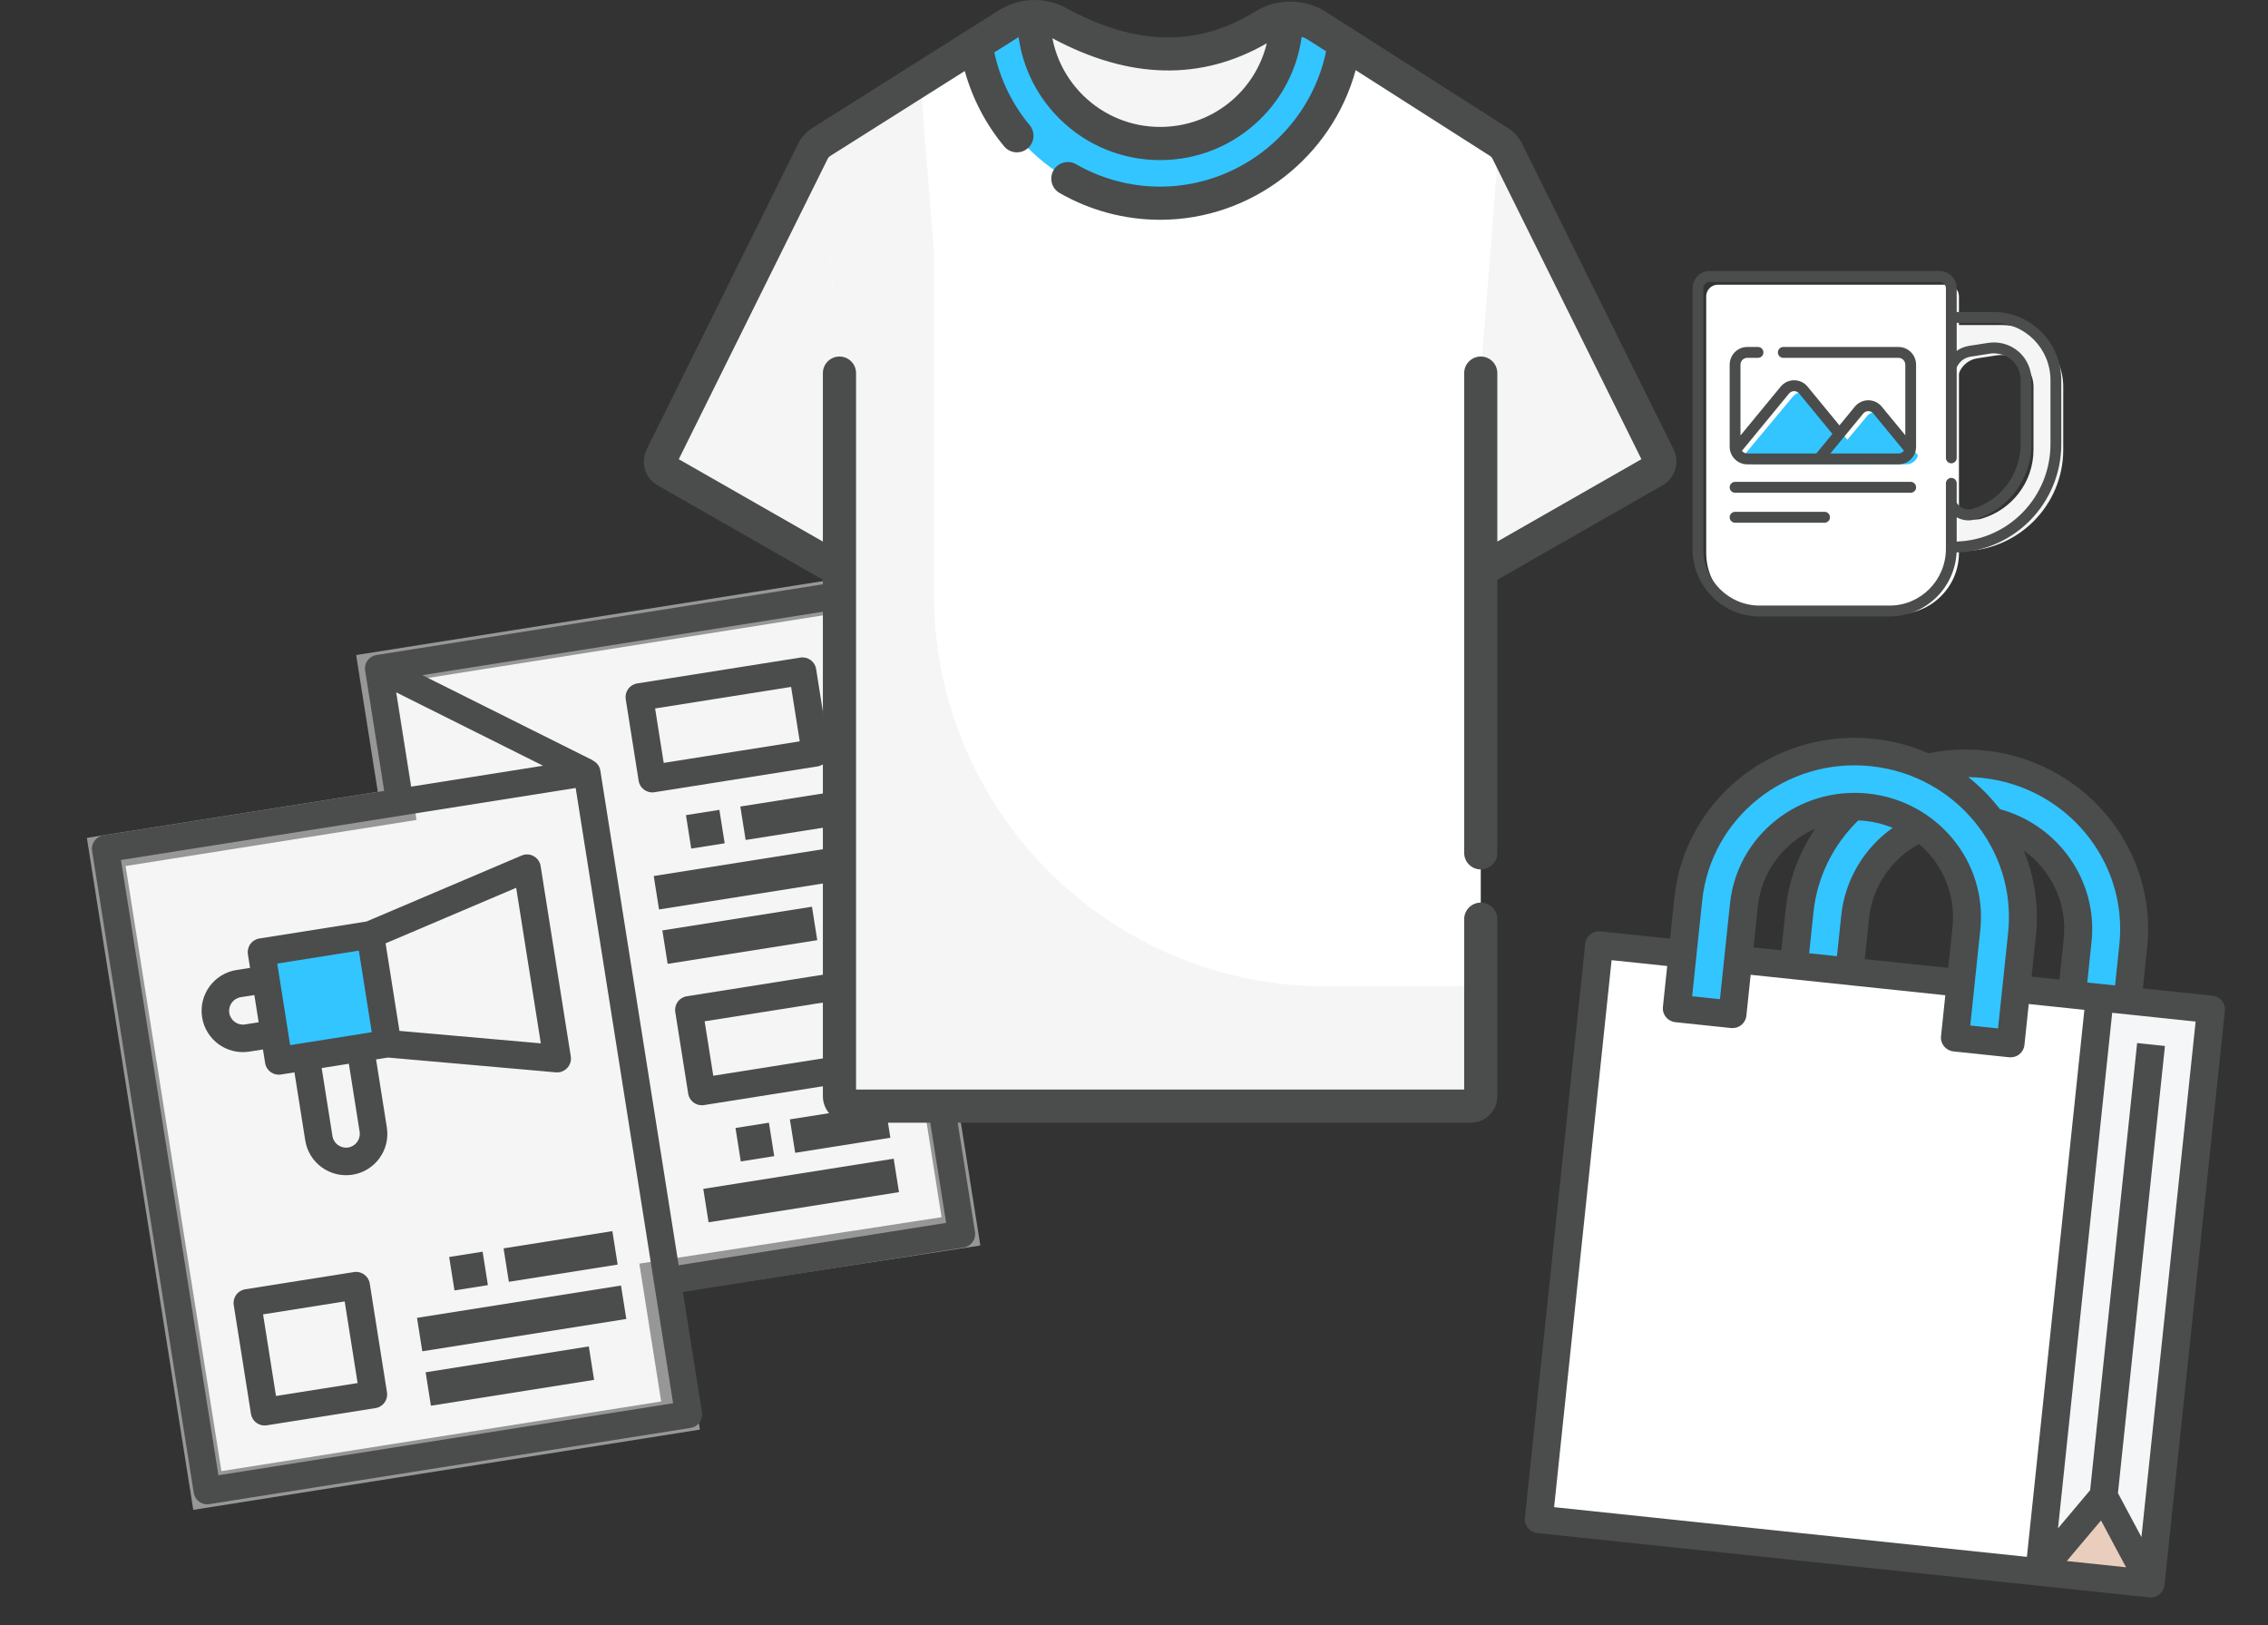 <?xml version="1.0" encoding="UTF-8"?>
<svg width="67px" height="48px" viewBox="0 0 67 48" version="1.1" xmlns="http://www.w3.org/2000/svg" xmlns:xlink="http://www.w3.org/1999/xlink">
    <rect x="0" y="0" width="67" height="48" fill="#333333" stroke="none"/>
    <title>Group 5</title>
    <g id="Website" stroke="none" stroke-width="1" fill="none" fill-rule="evenodd">
        <g id="homepage" transform="translate(-737, -928)">
            <g id="8-services" transform="translate(1, 666)">
                <g id="Group-4" transform="translate(122, 235)">
                    <g id="Group-21" transform="translate(600, 0)">
                        <g id="Group-5" transform="translate(16, 27)">
                            <g id="tote-bag" transform="translate(53.726, 34.114) rotate(6) translate(-53.726, -34.114) translate(44.226, 21.93)" fill-rule="nonzero">
                                <path d="M16.109,5.37 L16.109,7.848 L14.457,7.848 L14.457,5.37 C14.457,3.545 12.977,2.065 11.152,2.065 L11.152,2.065 C10.276,2.065 9.435,2.413 8.816,3.033 C8.196,3.653 7.848,4.493 7.848,5.37 L7.848,7.848 L6.196,7.848 L6.196,5.37 C6.196,2.632 8.415,0.413 11.152,0.413 L11.152,0.413 C13.89,0.413 16.109,2.632 16.109,5.37 Z" id="Path" fill="#32C5FF"></path>
                                <rect id="Rectangle" fill="#FFFFFF" x="0.413" y="7.022" width="14.87" height="16.935"></rect>
                                <rect id="Rectangle" fill="#F5F6F7" x="15.283" y="7.022" width="3.304" height="16.935"></rect>
                                <path d="M12.804,5.37 L12.804,8.674 L11.152,8.674 L11.152,5.37 C11.152,3.545 9.673,2.065 7.848,2.065 L7.848,2.065 C6.023,2.065 4.543,3.545 4.543,5.37 L4.543,8.674 L2.891,8.674 L2.891,5.37 C2.891,2.632 5.11,0.413 7.848,0.413 L7.848,0.413 C10.585,0.413 12.804,2.632 12.804,5.37 Z" id="Path" fill="#32C5FF"></path>
                                <polygon id="Path" fill="#E9CEBE" points="15.283 23.957 16.935 21.478 18.587 23.957"></polygon>
                                <path d="M18.587,6.499 L16.522,6.499 L16.522,5.28 C16.522,3.591 15.7,2.004 14.311,1.011 C12.922,0.017 11.134,-0.263 9.5,0.256 C7.866,-0.263 6.077,0.017 4.689,1.011 C3.3,2.004 2.478,3.591 2.478,5.28 L2.478,6.499 L0.413,6.499 C0.303,6.499 0.198,6.541 0.121,6.618 C0.044,6.694 0,6.797 0,6.905 L0,23.963 C0,24.071 0.044,24.174 0.121,24.251 C0.198,24.327 0.303,24.37 0.413,24.37 L18.587,24.37 C18.697,24.37 18.802,24.327 18.879,24.251 C18.956,24.174 19,24.071 19,23.963 L19,6.905 C19,6.797 18.956,6.694 18.879,6.618 C18.802,6.541 18.697,6.499 18.587,6.499 Z M18.174,22.622 L17.348,21.403 L17.348,8.123 L16.522,8.123 L16.522,21.403 L15.696,22.622 L15.696,7.311 L18.174,7.311 L18.174,22.622 Z M12.596,2.817 C13.491,3.325 14.043,4.264 14.043,5.28 L14.043,6.499 L13.217,6.499 L13.217,5.28 C13.218,4.421 13.005,3.575 12.596,2.817 L12.596,2.817 Z M16.935,22.259 L17.815,23.557 L16.054,23.557 L16.935,22.259 Z M11.152,0.812 C13.66,0.815 15.693,2.814 15.696,5.28 L15.696,6.499 L14.87,6.499 L14.87,5.28 C14.868,3.495 13.557,1.972 11.767,1.675 C11.461,1.353 11.115,1.069 10.737,0.831 C10.874,0.819 11.013,0.812 11.152,0.812 Z M3.304,5.28 C3.304,2.813 5.339,0.812 7.848,0.812 C10.357,0.812 12.391,2.813 12.391,5.28 L12.391,8.123 L11.565,8.123 L11.565,5.28 C11.565,3.261 9.901,1.625 7.848,1.625 C5.795,1.625 4.13,3.261 4.13,5.28 L4.13,8.123 L3.304,8.123 L3.304,5.28 Z M5.783,6.499 L4.957,6.499 L4.957,5.28 C4.957,4.265 5.508,3.327 6.402,2.82 C5.995,3.578 5.783,4.423 5.783,5.28 L5.783,6.499 Z M6.609,5.28 C6.608,4.246 6.974,3.244 7.642,2.445 C7.71,2.44 7.778,2.437 7.848,2.437 C8.128,2.437 8.406,2.477 8.675,2.556 C7.887,3.25 7.437,4.24 7.435,5.28 L7.435,6.499 L6.609,6.499 L6.609,5.28 Z M8.261,5.28 C8.263,4.351 8.725,3.481 9.499,2.948 C10.275,3.479 10.739,4.35 10.739,5.28 L10.739,6.499 L8.261,6.499 L8.261,5.28 Z M0.826,7.311 L2.478,7.311 L2.478,8.529 C2.478,8.637 2.522,8.74 2.599,8.817 C2.677,8.893 2.782,8.936 2.891,8.936 L4.543,8.936 C4.653,8.936 4.758,8.893 4.836,8.817 C4.913,8.74 4.957,8.637 4.957,8.529 L4.957,7.311 L10.739,7.311 L10.739,8.529 C10.739,8.637 10.783,8.74 10.86,8.817 C10.938,8.893 11.043,8.936 11.152,8.936 L12.804,8.936 C12.914,8.936 13.019,8.893 13.096,8.817 C13.174,8.74 13.217,8.637 13.217,8.529 L13.217,7.311 L14.87,7.311 L14.87,23.557 L0.826,23.557 L0.826,7.311 Z" id="Shape" fill="#4B4C4C"></path>
                            </g>
                            <g id="paper" transform="translate(13.762, 30.762) rotate(-9) translate(-13.762, -30.762) translate(1.762, 18.762)">
                                <polygon id="Rectangle" stroke="#979797" fill="#F5F5F5" points="0.407 4.497 9.109 4.497 9.109 0.407 23.593 0.407 23.593 19.515 14.56 19.473 14.56 23.593 0.407 23.593"></polygon>
                                <rect id="Rectangle" fill="#32C5FF" x="4.533" y="8.204" width="3.254" height="3.254"></rect>
                                <path d="M12.86,6.595 C12.762,6.517 12.633,6.49 12.511,6.521 L7.679,7.729 L4.475,7.729 C4.25,7.729 4.068,7.911 4.068,8.136 L4.068,8.543 L3.661,8.543 C2.987,8.543 2.441,9.089 2.441,9.763 C2.441,10.437 2.987,10.983 3.661,10.983 L4.068,10.983 L4.068,11.39 C4.068,11.615 4.25,11.797 4.475,11.797 L4.881,11.797 L4.881,13.831 C4.881,14.505 5.428,15.051 6.102,15.051 C6.776,15.051 7.322,14.505 7.322,13.831 L7.322,11.797 L7.679,11.797 L12.511,13.005 C12.729,13.059 12.95,12.927 13.005,12.709 C13.013,12.677 13.017,12.644 13.017,12.61 L13.017,6.916 C13.017,6.79 12.959,6.672 12.86,6.595 Z M4.068,10.17 L3.661,10.17 C3.436,10.17 3.254,9.988 3.254,9.763 C3.254,9.538 3.436,9.356 3.661,9.356 L4.068,9.356 L4.068,10.17 Z M6.508,13.831 C6.508,14.055 6.326,14.237 6.102,14.237 C5.877,14.237 5.695,14.055 5.695,13.831 L5.695,11.797 L6.508,11.797 L6.508,13.831 Z M7.322,10.983 L4.881,10.983 L4.881,8.543 L7.322,8.543 L7.322,10.983 Z M12.203,12.089 L8.136,11.072 L8.136,8.454 L12.203,7.437 L12.203,12.089 Z" id="Shape" fill="#4B4C4C" fill-rule="nonzero"></path>
                                <path d="M23.6,0 L9.2,0 C8.979,0 8.8,0.179 8.8,0.4 L8.8,4 L0.4,4 C0.179,4 0,4.179 0,4.4 L0,23.6 C0,23.821 0.179,24 0.4,24 L14.8,24 C15.021,24 15.2,23.821 15.2,23.6 L15.2,20 L23.6,20 C23.821,20 24,19.821 24,19.6 L24,0.4 C24,0.179 23.821,0 23.6,0 Z M9.6,1.177 L13.552,4 L9.6,4 L9.6,1.177 Z M14.4,23.2 L0.8,23.2 L0.8,4.8 L14.4,4.8 L14.4,23.2 Z M23.2,19.2 L15.2,19.2 L15.2,4.4 C15.199,4.272 15.134,4.152 15.028,4.08 L15.032,4.074 L10.448,0.8 L23.2,0.8 L23.2,19.2 Z" id="Shape" fill="#4B4C4C" fill-rule="nonzero"></path>
                                <path d="M21.559,2.034 L16.678,2.034 C16.453,2.034 16.271,2.216 16.271,2.441 L16.271,4.881 C16.271,5.106 16.453,5.288 16.678,5.288 L21.559,5.288 C21.784,5.288 21.966,5.106 21.966,4.881 L21.966,2.441 C21.966,2.216 21.784,2.034 21.559,2.034 Z M21.153,4.475 L17.085,4.475 L17.085,2.847 L21.153,2.847 L21.153,4.475 Z" id="Shape" fill="#4B4C4C" fill-rule="nonzero"></path>
                                <path d="M21.559,11.39 L16.678,11.39 C16.453,11.39 16.271,11.572 16.271,11.797 L16.271,14.237 C16.271,14.462 16.453,14.644 16.678,14.644 L21.559,14.644 C21.784,14.644 21.966,14.462 21.966,14.237 L21.966,11.797 C21.966,11.572 21.784,11.39 21.559,11.39 Z M21.153,13.831 L17.085,13.831 L17.085,12.203 L21.153,12.203 L21.153,13.831 Z" id="Shape" fill="#4B4C4C" fill-rule="nonzero"></path>
                                <path d="M5.695,17.898 L2.441,17.898 C2.216,17.898 2.034,18.08 2.034,18.305 L2.034,21.559 C2.034,21.784 2.216,21.966 2.441,21.966 L5.695,21.966 C5.92,21.966 6.102,21.784 6.102,21.559 L6.102,18.305 C6.102,18.08 5.92,17.898 5.695,17.898 Z M5.288,21.153 L2.847,21.153 L2.847,18.712 L5.288,18.712 L5.288,21.153 Z" id="Shape" fill="#4B4C4C" fill-rule="nonzero"></path>
                                <rect id="Rectangle" fill="#4B4C4C" fill-rule="nonzero" x="10.169" y="17.898" width="3.254" height="1"></rect>
                                <rect id="Rectangle" fill="#4B4C4C" fill-rule="nonzero" x="7.322" y="19.525" width="6.102" height="1"></rect>
                                <rect id="Rectangle" fill="#4B4C4C" fill-rule="nonzero" x="7.322" y="21.153" width="4.881" height="1"></rect>
                                <rect id="Rectangle" fill="#4B4C4C" fill-rule="nonzero" x="19.119" y="6.102" width="2.847" height="1"></rect>
                                <rect id="Rectangle" fill="#4B4C4C" fill-rule="nonzero" x="16.271" y="7.729" width="5.695" height="1"></rect>
                                <rect id="Rectangle" fill="#4B4C4C" fill-rule="nonzero" x="16.271" y="9.356" width="4.475" height="1"></rect>
                                <rect id="Rectangle" fill="#4B4C4C" fill-rule="nonzero" x="19.119" y="15.458" width="2.847" height="1"></rect>
                                <rect id="Rectangle" fill="#4B4C4C" fill-rule="nonzero" x="16.271" y="17.085" width="5.695" height="1"></rect>
                                <rect id="Rectangle" fill="#4B4C4C" fill-rule="nonzero" x="8.542" y="17.898" width="1" height="1"></rect>
                                <rect id="Rectangle" fill="#4B4C4C" fill-rule="nonzero" x="17.492" y="15.458" width="1" height="1"></rect>
                                <rect id="Rectangle" fill="#4B4C4C" fill-rule="nonzero" x="17.492" y="6.102" width="1" height="1"></rect>
                            </g>
                            <g id="tshirt" transform="translate(16.996, 0)" fill-rule="nonzero">
                                <path d="M24.793,16.815 L5.758,16.815 L0.675,13.911 C0.528,13.827 0.471,13.642 0.547,13.489 L5.019,4.468 C5.074,4.356 5.159,4.262 5.264,4.196 L10.771,0.72 C11.225,0.434 11.798,0.412 12.269,0.669 C14.483,1.877 16.509,1.893 18.352,0.753 C18.834,0.455 19.445,0.466 19.923,0.77 L25.289,4.196 C25.393,4.262 25.476,4.355 25.531,4.466 L30.004,13.489 C30.079,13.642 30.023,13.827 29.875,13.911 L24.793,16.815 Z" id="Path" fill="#F5F5F5"></path>
                                <path d="M9.837,1.309 L5.264,4.196 C5.159,4.262 5.074,4.356 5.019,4.468 L0.547,13.489 C0.471,13.642 0.528,13.827 0.675,13.911 L5.758,16.815 L9.837,16.815 L9.837,1.309 L9.837,1.309 Z" id="Path" fill="#F5F5F5"></path>
                                <path d="M19.923,0.77 C19.445,0.466 18.834,0.455 18.352,0.753 C16.509,1.893 14.483,1.877 12.269,0.669 C11.798,0.412 11.225,0.434 10.771,0.72 L5.264,4.196 L5.803,11.021 L5.803,16.815 L5.803,32.38 C5.803,32.542 5.935,32.673 6.097,32.673 L24.454,32.673 C24.616,32.673 24.748,32.542 24.748,32.38 L24.748,16.815 L24.748,11.021 L25.289,4.196 L19.923,0.77 Z" id="Path" fill="#FFFFFF"></path>
                                <path d="M20.177,29.135 C13.781,29.135 8.596,23.95 8.596,17.554 L8.596,13.277 L8.596,7.483 L8.19,2.349 L5.264,4.196 L5.803,11.021 L5.803,16.815 L5.803,32.673 L24.748,32.673 L24.748,29.135 L20.177,29.135 Z" id="Path" fill="#F5F5F5"></path>
                                <path d="M11.542,0.49 C11.792,0.486 12.042,0.545 12.269,0.669 C14.482,1.878 16.508,1.893 18.352,0.753 C18.551,0.629 18.772,0.559 18.998,0.541 L19.006,0.635 C18.938,2.637 17.294,4.239 15.275,4.239 C14.258,4.239 13.336,3.832 12.663,3.173 C11.99,2.513 11.566,1.601 11.543,0.589 L11.542,0.49 Z" id="Path" fill="#F5F5F5"></path>
                                <path d="M19.922,0.771 L20.718,1.278 C20.342,3.945 18.044,6.003 15.275,6.003 C12.517,6.003 10.227,3.96 9.837,1.309 L10.771,0.72 C11.007,0.572 11.274,0.494 11.542,0.49 L11.543,0.589 C11.566,1.601 11.99,2.513 12.663,3.173 C13.336,3.832 14.258,4.239 15.275,4.239 C17.294,4.239 18.938,2.637 19.006,0.635 L18.998,0.541 C19.316,0.514 19.642,0.592 19.922,0.771 L19.922,0.771 Z" id="Path" fill="#32C5FF"></path>
                                <path d="M30.443,13.272 L25.97,4.248 C25.876,4.058 25.731,3.897 25.552,3.783 L20.186,0.358 C19.55,-0.048 18.729,-0.057 18.094,0.336 C16.387,1.392 14.558,1.361 12.504,0.239 C11.879,-0.102 11.116,-0.076 10.51,0.306 L9.584,0.89 C9.583,0.891 9.582,0.891 9.581,0.892 L5.003,3.781 C4.821,3.896 4.675,4.058 4.58,4.25 L0.108,13.272 C-0.082,13.656 0.06,14.123 0.432,14.336 L5.313,17.125 L5.313,32.38 C5.313,32.812 5.665,33.163 6.097,33.163 L24.454,33.163 C24.886,33.163 25.237,32.812 25.237,32.38 L25.237,27.15 C25.237,26.88 25.018,26.661 24.748,26.661 C24.477,26.661 24.258,26.88 24.258,27.15 L24.258,32.184 L6.293,32.184 L6.293,11.021 C6.293,10.751 6.074,10.531 5.803,10.531 C5.533,10.531 5.313,10.751 5.313,11.021 L5.313,15.997 L1.056,13.564 L5.458,4.685 C5.473,4.654 5.497,4.628 5.526,4.61 L9.505,2.098 C9.73,2.909 10.124,3.668 10.668,4.323 C10.765,4.44 10.905,4.5 11.046,4.5 C11.156,4.5 11.267,4.463 11.358,4.387 C11.566,4.215 11.595,3.906 11.422,3.698 C10.903,3.072 10.545,2.334 10.378,1.547 L11.033,1.134 C11.053,1.121 11.074,1.11 11.095,1.098 C11.223,2.017 11.648,2.864 12.32,3.523 C13.114,4.301 14.164,4.729 15.275,4.729 C16.378,4.729 17.421,4.307 18.213,3.54 C18.898,2.876 19.331,2.017 19.458,1.085 C19.528,1.11 19.595,1.143 19.659,1.183 L20.179,1.515 C19.706,3.814 17.651,5.513 15.275,5.513 C14.406,5.513 13.548,5.284 12.794,4.852 C12.559,4.717 12.26,4.798 12.125,5.033 C11.991,5.268 12.072,5.567 12.307,5.701 C13.209,6.219 14.235,6.492 15.275,6.492 C17.99,6.492 20.354,4.637 21.052,2.072 L25.025,4.608 C25.054,4.627 25.077,4.653 25.092,4.683 L29.494,13.564 L25.237,15.997 L25.237,11.021 C25.237,10.751 25.018,10.531 24.748,10.531 C24.477,10.531 24.258,10.751 24.258,11.021 L24.258,25.191 C24.258,25.462 24.477,25.681 24.748,25.681 C25.018,25.681 25.237,25.462 25.237,25.191 L25.237,17.125 L30.118,14.336 C30.491,14.123 30.633,13.656 30.443,13.272 Z M15.275,3.749 C14.422,3.749 13.616,3.42 13.006,2.823 C12.531,2.357 12.217,1.77 12.093,1.13 C14.358,2.347 16.487,2.397 18.427,1.278 C18.083,2.707 16.806,3.749 15.275,3.749 L15.275,3.749 Z" id="Shape" fill="#4B4C4C"></path>
                            </g>
                            <g id="mug" transform="translate(48, 8)" fill-rule="nonzero">
                                <g id="Group" transform="translate(0.393, 0.393)">
                                    <g id="Path">
                                        <path d="M8.726,1.208 L6.901,1.208 L6.901,2.851 L7.435,2.868 C7.435,2.531 7.683,2.244 8.018,2.192 L8.581,2.105 C8.943,2.05 9.311,2.199 9.516,2.501 C9.619,2.652 9.679,2.835 9.679,3.031 L9.679,4.892 C9.679,5.862 9.023,6.681 8.129,6.932 C7.823,7.017 7.508,6.827 7.435,6.519 L6.901,6.522 L6.901,7.886 L7.551,7.886 C9.211,7.886 10.558,6.546 10.558,4.892 L10.558,3.031 C10.558,2.024 9.738,1.208 8.726,1.208 L8.726,1.208 Z" fill="#F5F5F5"></path>
                                        <path d="M5.661,9.747 L1.826,9.747 C0.823,9.747 0.011,8.938 0.011,7.94 L0.011,0.36 C0.011,0.17 0.165,0.016 0.356,0.016 L7.131,0.016 C7.322,0.016 7.477,0.17 7.477,0.36 L7.477,7.94 C7.477,8.938 6.664,9.747 5.661,9.747 Z" fill="#FFFFFF"></path>
                                    </g>
                                    <g transform="translate(1.104, 3.1)" fill="#32C5FF" id="Path">
                                        <path d="M2.014,0.22 C1.872,0.05 1.61,0.05 1.468,0.22 L0.016,1.964 C0.058,2.113 0.196,2.222 0.36,2.222 L3.683,2.222 L2.014,0.22 Z"></path>
                                        <path d="M4.818,2.222 C4.983,2.222 5.122,2.11 5.163,1.958 L4.2,0.802 C4.058,0.632 3.796,0.632 3.654,0.802 L2.471,2.222 L4.818,2.222 Z"></path>
                                    </g>
                                </g>
                                <g id="Group" fill="#4B4C4C">
                                    <path d="M6.444,6.555 L1.257,6.555 C1.169,6.555 1.097,6.483 1.097,6.394 C1.097,6.305 1.169,6.233 1.257,6.233 L6.444,6.233 C6.532,6.233 6.604,6.305 6.604,6.394 C6.604,6.483 6.532,6.555 6.444,6.555 Z" id="Path"></path>
                                    <path d="M3.901,7.44 L1.257,7.44 C1.169,7.44 1.097,7.368 1.097,7.279 C1.097,7.19 1.169,7.118 1.257,7.118 L3.901,7.118 C3.989,7.118 4.06,7.19 4.06,7.279 C4.06,7.368 3.989,7.44 3.901,7.44 Z" id="Path"></path>
                                    <path d="M6.085,2.249 L2.681,2.249 C2.592,2.249 2.521,2.321 2.521,2.41 C2.521,2.498 2.592,2.57 2.681,2.57 L6.085,2.57 C6.195,2.57 6.285,2.661 6.285,2.772 L6.285,4.856 L5.589,4.01 C5.491,3.891 5.346,3.823 5.192,3.823 C5.192,3.823 5.192,3.823 5.192,3.823 C5.039,3.823 4.894,3.891 4.796,4.01 L4.34,4.565 L3.397,3.419 C3.299,3.3 3.155,3.232 3.001,3.232 C2.847,3.232 2.703,3.3 2.605,3.419 L1.416,4.863 L1.416,2.772 C1.416,2.661 1.506,2.57 1.616,2.57 L1.935,2.57 C2.023,2.57 2.094,2.498 2.094,2.41 C2.094,2.321 2.023,2.249 1.935,2.249 L1.616,2.249 C1.33,2.249 1.097,2.483 1.097,2.772 L1.097,5.193 C1.097,5.481 1.33,5.716 1.616,5.716 L6.085,5.716 C6.371,5.716 6.604,5.481 6.604,5.193 L6.604,2.772 C6.604,2.483 6.371,2.249 6.085,2.249 L6.085,2.249 Z M1.459,5.316 L2.85,3.625 C2.888,3.58 2.942,3.553 3.001,3.553 C3.059,3.553 3.114,3.58 3.152,3.625 L4.132,4.817 L3.657,5.394 L1.616,5.394 C1.552,5.394 1.495,5.363 1.459,5.316 L1.459,5.316 Z M6.085,5.394 L4.072,5.394 L5.042,4.216 C5.079,4.17 5.134,4.144 5.192,4.144 C5.251,4.144 5.306,4.17 5.343,4.216 L6.245,5.312 C6.209,5.362 6.151,5.394 6.085,5.394 L6.085,5.394 Z" id="Shape"></path>
                                    <path d="M8.897,1.216 L7.804,1.216 L7.804,0.516 C7.804,0.234 7.577,0.005 7.298,0.005 L0.506,0.005 C0.227,0.005 0,0.234 0,0.516 L0,8.212 C0,9.313 0.888,10.209 1.979,10.209 L5.825,10.209 C6.881,10.209 7.747,9.37 7.801,8.318 C9.514,8.274 10.893,6.855 10.893,5.117 L10.893,3.228 C10.893,2.118 9.998,1.216 8.897,1.216 Z M7.485,8.212 C7.485,9.136 6.74,9.887 5.825,9.887 L1.979,9.887 C1.064,9.887 0.319,9.136 0.319,8.212 L0.319,0.516 C0.319,0.412 0.403,0.327 0.506,0.327 L7.298,0.327 C7.401,0.327 7.485,0.412 7.485,0.516 L7.485,5.524 C7.485,5.613 7.556,5.685 7.645,5.685 C7.733,5.685 7.804,5.613 7.804,5.524 L7.804,2.857 C7.875,2.686 8.029,2.564 8.211,2.535 L8.777,2.447 C9.083,2.399 9.389,2.53 9.557,2.78 C9.646,2.913 9.693,3.068 9.693,3.228 L9.693,5.117 C9.693,6.005 9.101,6.793 8.255,7.034 C8.08,7.084 7.896,7.006 7.804,6.848 L7.804,6.277 C7.804,6.188 7.733,6.116 7.645,6.116 C7.556,6.116 7.485,6.188 7.485,6.277 L7.485,8.212 L7.485,8.212 Z M10.574,5.117 C10.574,6.677 9.339,7.95 7.804,7.996 L7.804,7.281 C7.909,7.339 8.027,7.371 8.148,7.371 C8.212,7.371 8.277,7.362 8.342,7.344 C9.325,7.064 10.012,6.149 10.012,5.117 L10.012,3.228 C10.012,3.003 9.946,2.786 9.821,2.6 C9.585,2.247 9.156,2.062 8.728,2.129 L8.163,2.217 C8.031,2.238 7.909,2.288 7.804,2.363 L7.804,1.537 L8.897,1.537 C9.822,1.537 10.574,2.296 10.574,3.228 L10.574,5.117 Z" id="Shape"></path>
                                </g>
                            </g>
                        </g>
                    </g>
                </g>
            </g>
        </g>
    </g>
</svg>